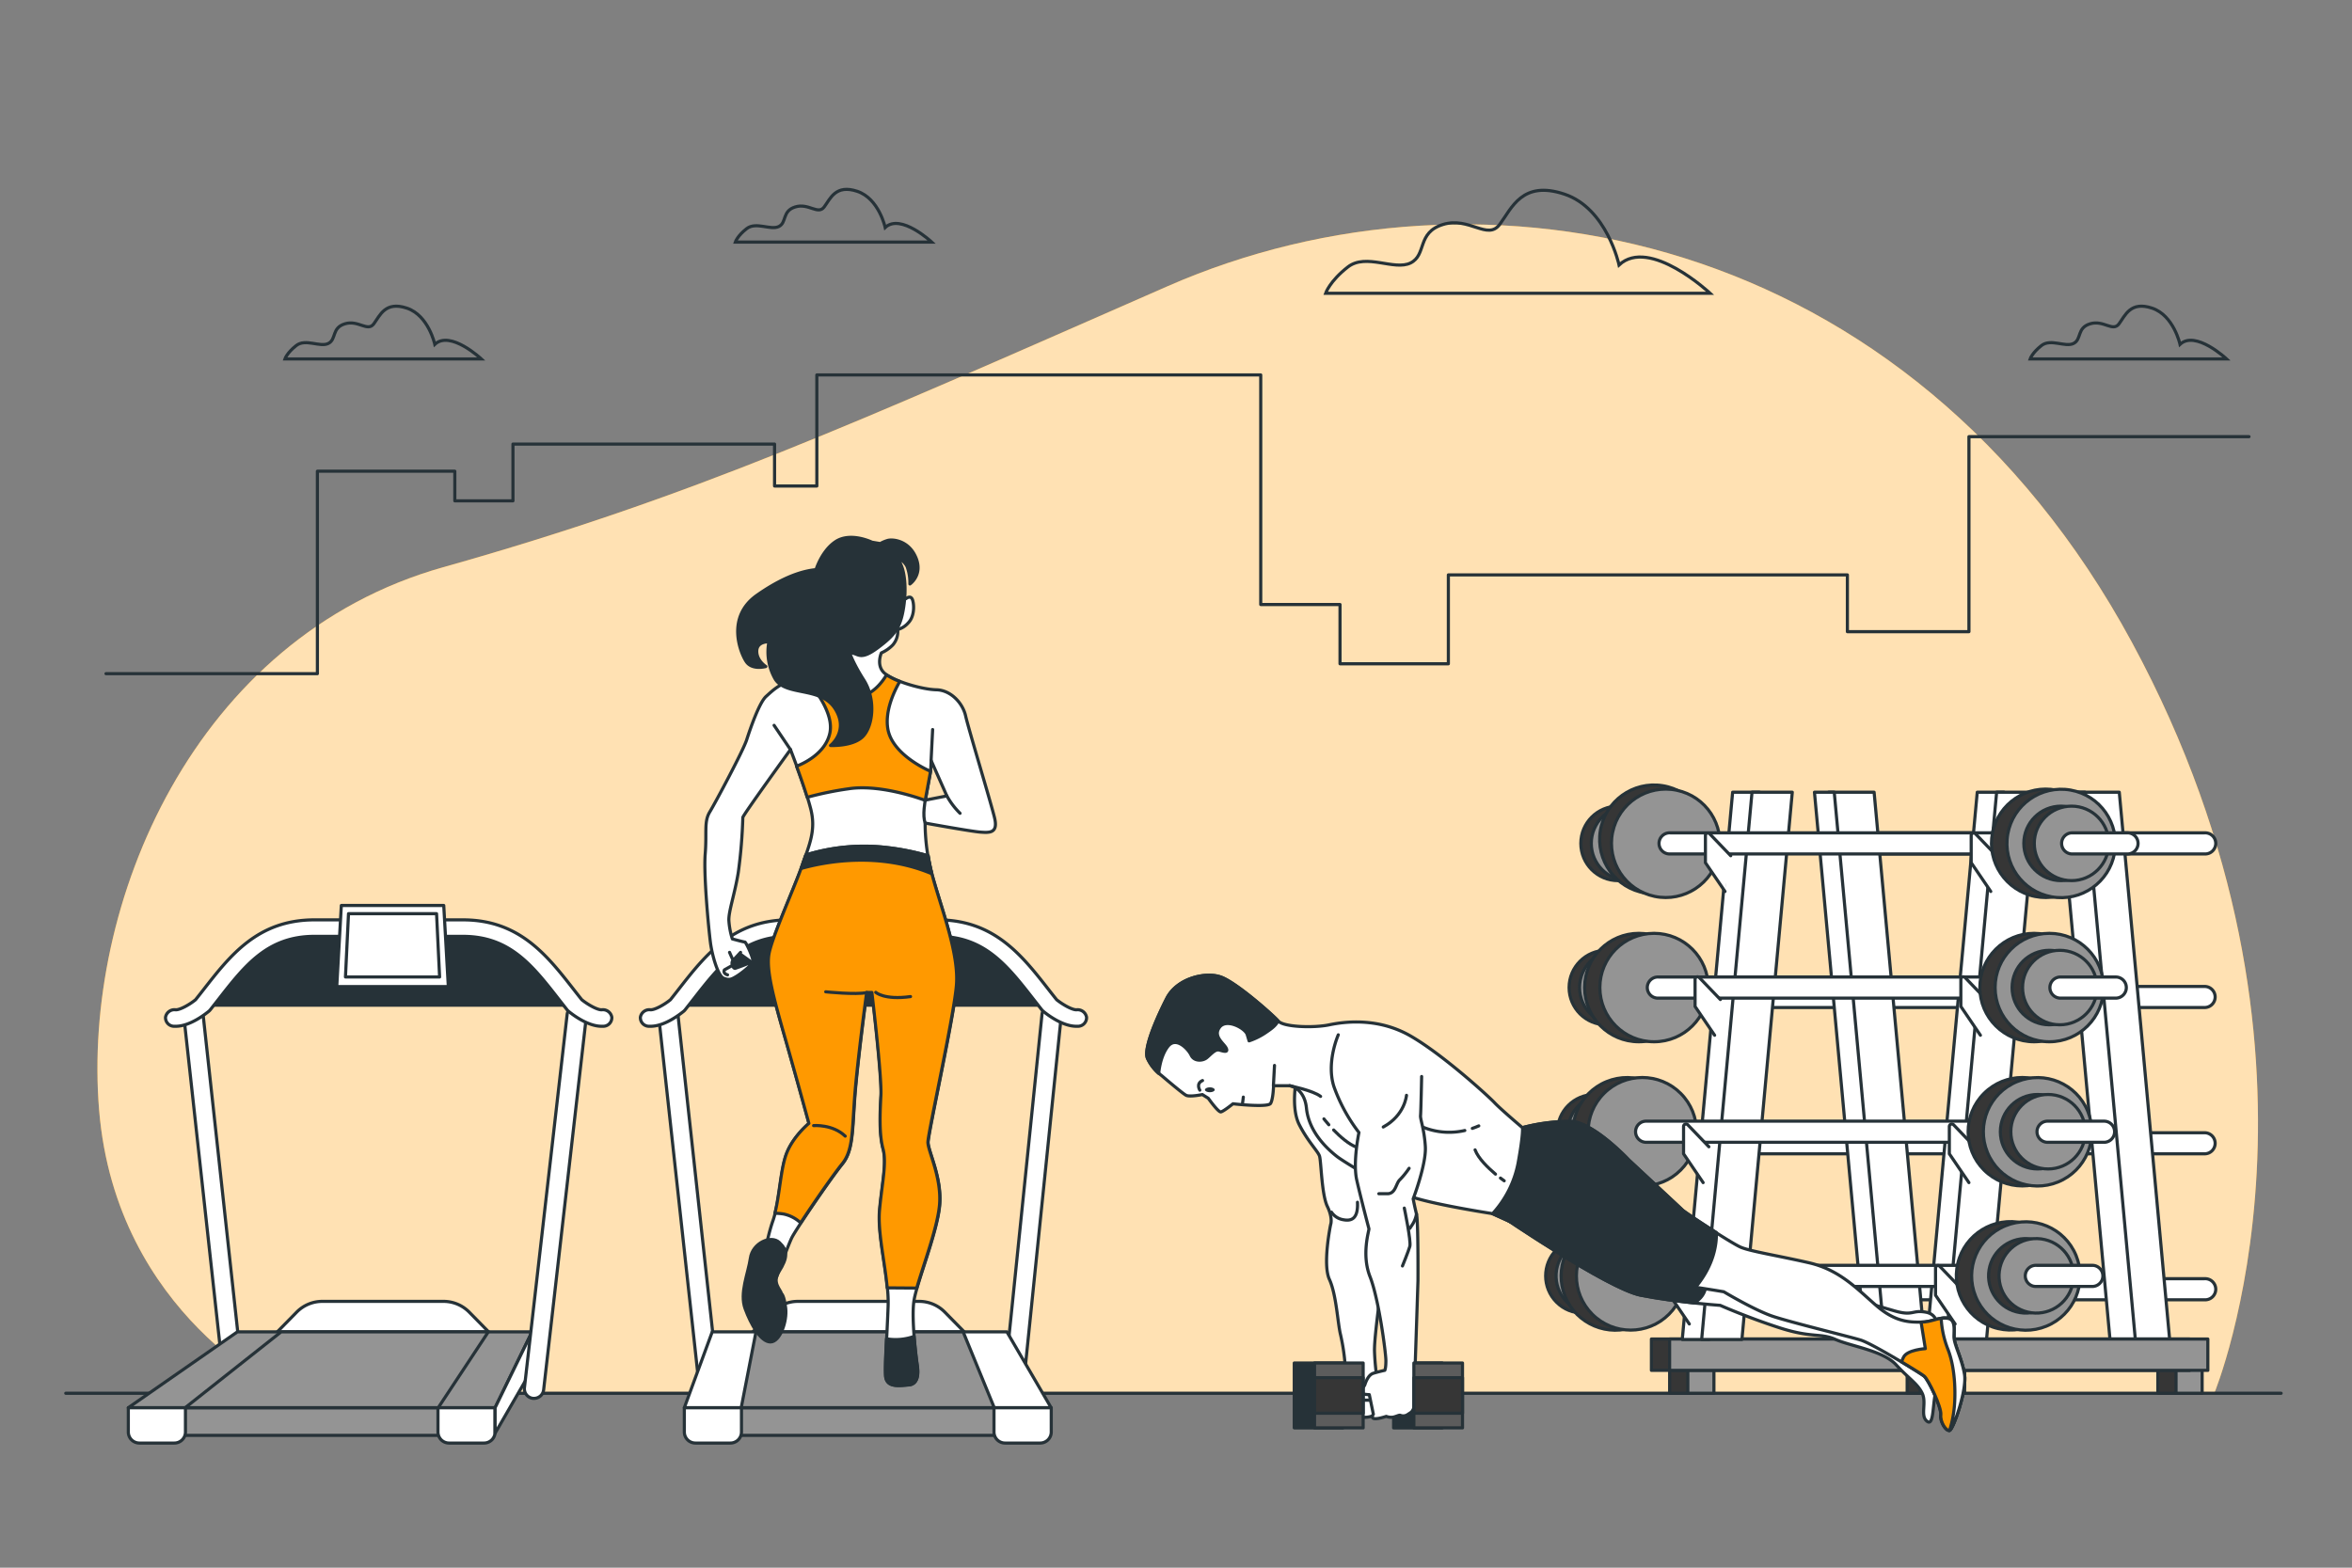 <svg xmlns="http://www.w3.org/2000/svg" viewBox="0 0 750 500"><rect x="0" y="0" width="750" height="500" fill="#808080" stroke="none"/><g id="freepik--background-simple--inject-12"><path d="M706.09,444.37S750.9,336.2,679.82,204.86,472.76,47.25,372.32,91.29s-151.43,67.21-231,89.62S26.19,288.3,31.6,354s59.49,90.4,59.49,90.4Z" style="fill:#FF9900"></path><path d="M706.09,444.37S750.9,336.2,679.82,204.86,472.76,47.25,372.32,91.29s-151.43,67.21-231,89.62S26.19,288.3,31.6,354s59.49,90.4,59.49,90.4Z" style="fill:#fff;opacity:0.7"></path></g><g id="freepik--Floor--inject-12"><line x1="727.4" y1="444.37" x2="20.97" y2="444.37" style="fill:none;stroke:#263238;stroke-linecap:round;stroke-linejoin:round"></line></g><g id="freepik--Clouds--inject-12"><path d="M516.28,84.51s-3.87-18.07-17.42-22.59-16.79,4.52-20.66,9.68-9.68-2.58-18.07,0S455,81.28,449.81,83.86s-14.2-3.22-20,1.29-7.1,8.39-7.1,8.39H545.32S526,75.47,516.28,84.51Z" style="fill:none;stroke:#263238;stroke-miterlimit:10"></path><path d="M282.27,72.55s-2-9.22-8.9-11.53S264.8,63.33,262.82,66s-4.94-1.32-9.23,0-2.63,5-5.27,6.26-7.25-1.64-10.22.66-3.62,4.29-3.62,4.29H297.1S287.21,67.94,282.27,72.55Z" style="fill:none;stroke:#263238;stroke-miterlimit:10"></path><path d="M138.65,109.82s-2-9.23-8.9-11.54-8.57,2.31-10.55,5-4.94-1.32-9.23,0-2.63,4.94-5.27,6.26-7.25-1.65-10.22.66-3.62,4.28-3.62,4.28h62.62S143.59,105.2,138.65,109.82Z" style="fill:none;stroke:#263238;stroke-miterlimit:10"></path><path d="M695.16,109.82s-2-9.23-8.9-11.54-8.57,2.31-10.55,5-4.94-1.32-9.23,0-2.63,4.94-5.27,6.26-7.25-1.65-10.22.66-3.62,4.28-3.62,4.28H710S700.1,105.2,695.16,109.82Z" style="fill:none;stroke:#263238;stroke-miterlimit:10"></path></g><g id="freepik--Buildings--inject-12"><polyline points="33.8 214.86 101.21 214.86 101.21 150.29 145.03 150.29 145.03 159.74 163.57 159.74 163.57 141.63 246.99 141.63 246.99 155.01 260.47 155.01 260.47 119.58 402.02 119.58 402.02 192.81 427.3 192.81 427.3 211.71 461.85 211.71 461.85 183.36 589.09 183.36 589.09 201.47 627.85 201.47 627.85 139.27 717.16 139.27" style="fill:none;stroke:#263238;stroke-linecap:round;stroke-linejoin:round"></polyline></g><g id="freepik--Weights--inject-12"><rect x="532.41" y="435.29" width="8.32" height="9.07" style="fill:#363636;stroke:#263238;stroke-linecap:round;stroke-linejoin:round"></rect><rect x="538.21" y="435.29" width="8.32" height="9.07" style="fill:#949494;stroke:#263238;stroke-linecap:round;stroke-linejoin:round"></rect><rect x="608.15" y="435.29" width="8.32" height="9.07" style="fill:#363636;stroke:#263238;stroke-linecap:round;stroke-linejoin:round"></rect><rect x="613.95" y="435.29" width="8.32" height="9.07" style="fill:#949494;stroke:#263238;stroke-linecap:round;stroke-linejoin:round"></rect><rect x="526.6" y="427.07" width="91.69" height="10" style="fill:#363636;stroke:#263238;stroke-linecap:round;stroke-linejoin:round"></rect><rect x="532.4" y="427.07" width="91.69" height="10" style="fill:#949494;stroke:#263238;stroke-linecap:round;stroke-linejoin:round"></rect><path d="M703,272.36H590.24a3.37,3.37,0,1,1,0-6.73H703a3.37,3.37,0,1,1,0,6.73Z" style="fill:#fff;stroke:#263238;stroke-linecap:round;stroke-linejoin:round"></path><path d="M703,321.34H561.41a3.36,3.36,0,1,1,0-6.72H703a3.36,3.36,0,1,1,0,6.72Z" style="fill:#fff;stroke:#263238;stroke-linecap:round;stroke-linejoin:round"></path><path d="M703,368H561.41a3.36,3.36,0,1,1,0-6.72H703a3.36,3.36,0,1,1,0,6.72Z" style="fill:#fff;stroke:#263238;stroke-linecap:round;stroke-linejoin:round"></path><path d="M703,414.56H561.41a3.37,3.37,0,1,1,0-6.73H703a3.37,3.37,0,1,1,0,6.73Z" style="fill:#fff;stroke:#263238;stroke-linecap:round;stroke-linejoin:round"></path><polygon points="623 427.22 614.44 427.22 630.5 252.67 639.06 252.67 623 427.22" style="fill:#fff;stroke:#263238;stroke-linecap:round;stroke-linejoin:round"></polygon><polygon points="633.46 427.22 620.62 427.22 636.68 252.67 649.52 252.67 633.46 427.22" style="fill:#fff;stroke:#263238;stroke-linecap:round;stroke-linejoin:round"></polygon><polygon points="676.63 427.22 691.85 427.22 675.79 252.67 660.57 252.67 676.63 427.22" style="fill:#fff;stroke:#263238;stroke-linecap:round;stroke-linejoin:round"></polygon><polygon points="672.83 427.22 680.91 427.22 664.85 252.67 656.76 252.67 672.83 427.22" style="fill:#fff;stroke:#263238;stroke-linecap:round;stroke-linejoin:round"></polygon><polygon points="545 427.22 536.44 427.22 552.5 252.67 561.06 252.67 545 427.22" style="fill:#fff;stroke:#263238;stroke-linecap:round;stroke-linejoin:round"></polygon><polygon points="555.46 427.22 542.62 427.22 558.68 252.67 571.52 252.67 555.46 427.22" style="fill:#fff;stroke:#263238;stroke-linecap:round;stroke-linejoin:round"></polygon><polygon points="599.17 427.22 613.67 427.22 597.61 252.67 583.11 252.67 599.17 427.22" style="fill:#fff;stroke:#263238;stroke-linecap:round;stroke-linejoin:round"></polygon><polygon points="594.65 427.22 600.96 427.22 584.9 252.67 578.59 252.67 594.65 427.22" style="fill:#fff;stroke:#263238;stroke-linecap:round;stroke-linejoin:round"></polygon><circle cx="515.97" cy="268.99" r="11.88" style="fill:#363636;stroke:#263238;stroke-linecap:round;stroke-linejoin:round"></circle><circle cx="519.31" cy="268.99" r="11.88" style="fill:#949494;stroke:#263238;stroke-linecap:round;stroke-linejoin:round"></circle><circle cx="526.33" cy="268.99" r="17.29" transform="matrix(0.16, -0.99, 0.99, 0.16, 176.92, 745.74)" style="fill:#363636;stroke:#263238;stroke-linecap:round;stroke-linejoin:round"></circle><circle cx="531.19" cy="268.99" r="17.29" transform="translate(160.12 734.64) rotate(-78.31)" style="fill:#949494;stroke:#263238;stroke-linecap:round;stroke-linejoin:round"></circle><path d="M645.34,272.36H532.58a3.37,3.37,0,1,1,0-6.73H645.34a3.37,3.37,0,1,1,0,6.73Z" style="fill:#fff;stroke:#263238;stroke-linecap:round;stroke-linejoin:round"></path><path d="M636.65,272.93l-6.72-7a.79.79,0,0,0-1.36.54v8.68l6.24,9.17" style="fill:#fff;stroke:#263238;stroke-linecap:round;stroke-linejoin:round"></path><circle cx="652.37" cy="268.99" r="17.29" transform="translate(260.83 856.05) rotate(-78.71)" style="fill:#363636;stroke:#263238;stroke-linecap:round;stroke-linejoin:round"></circle><circle cx="657.23" cy="268.99" r="17.29" transform="translate(278.23 869.55) rotate(-80)" style="fill:#949494;stroke:#263238;stroke-linecap:round;stroke-linejoin:round"></circle><circle cx="657.23" cy="268.99" r="11.88" style="fill:#363636;stroke:#263238;stroke-linecap:round;stroke-linejoin:round"></circle><circle cx="660.57" cy="268.99" r="11.88" style="fill:#949494;stroke:#263238;stroke-linecap:round;stroke-linejoin:round"></circle><path d="M678.59,272.36h-18a3.37,3.37,0,0,1,0-6.73h18a3.37,3.37,0,0,1,0,6.73Z" style="fill:#fff;stroke:#263238;stroke-linecap:round;stroke-linejoin:round"></path><circle cx="512.23" cy="314.97" r="11.88" style="fill:#363636;stroke:#263238;stroke-linecap:round;stroke-linejoin:round"></circle><circle cx="515.57" cy="314.97" r="11.88" style="fill:#949494;stroke:#263238;stroke-linecap:round;stroke-linejoin:round"></circle><circle cx="522.59" cy="314.97" r="17.29" style="fill:#363636;stroke:#263238;stroke-linecap:round;stroke-linejoin:round"></circle><circle cx="527.45" cy="314.97" r="17.29" style="fill:#949494;stroke:#263238;stroke-linecap:round;stroke-linejoin:round"></circle><path d="M641.6,318.34H528.84a3.37,3.37,0,1,1,0-6.73H641.6a3.37,3.37,0,1,1,0,6.73Z" style="fill:#fff;stroke:#263238;stroke-linecap:round;stroke-linejoin:round"></path><path d="M633.34,318.79l-6.71-7a.79.79,0,0,0-1.36.54V321l6.24,9.18" style="fill:#fff;stroke:#263238;stroke-linecap:round;stroke-linejoin:round"></path><circle cx="648.62" cy="314.97" r="17.29" style="fill:#363636;stroke:#263238;stroke-linecap:round;stroke-linejoin:round"></circle><circle cx="653.49" cy="314.97" r="17.29" style="fill:#949494;stroke:#263238;stroke-linecap:round;stroke-linejoin:round"></circle><circle cx="653.49" cy="314.97" r="11.88" style="fill:#363636;stroke:#263238;stroke-linecap:round;stroke-linejoin:round"></circle><circle cx="656.83" cy="314.97" r="11.88" style="fill:#949494;stroke:#263238;stroke-linecap:round;stroke-linejoin:round"></circle><path d="M674.85,318.34h-18a3.37,3.37,0,0,1,0-6.73h18a3.37,3.37,0,0,1,0,6.73Z" style="fill:#fff;stroke:#263238;stroke-linecap:round;stroke-linejoin:round"></path><circle cx="508.49" cy="360.95" r="11.88" style="fill:#363636;stroke:#263238;stroke-linecap:round;stroke-linejoin:round"></circle><circle cx="511.83" cy="360.95" r="11.88" style="fill:#949494;stroke:#263238;stroke-linecap:round;stroke-linejoin:round"></circle><circle cx="518.85" cy="360.95" r="17.29" transform="translate(-98.05 223.36) rotate(-22.25)" style="fill:#363636;stroke:#263238;stroke-linecap:round;stroke-linejoin:round"></circle><circle cx="523.71" cy="360.95" r="17.29" transform="translate(-101.84 476.04) rotate(-45)" style="fill:#949494;stroke:#263238;stroke-linecap:round;stroke-linejoin:round"></circle><path d="M637.86,364.32H525.1a3.37,3.37,0,1,1,0-6.73H637.86a3.37,3.37,0,1,1,0,6.73Z" style="fill:#fff;stroke:#263238;stroke-linecap:round;stroke-linejoin:round"></path><path d="M629.67,365.75l-6.71-7a.79.79,0,0,0-1.36.54V368l6.24,9.18" style="fill:#fff;stroke:#263238;stroke-linecap:round;stroke-linejoin:round"></path><circle cx="644.88" cy="360.95" r="17.29" transform="translate(-66.35 561.72) rotate(-45)" style="fill:#363636;stroke:#263238;stroke-linecap:round;stroke-linejoin:round"></circle><circle cx="649.75" cy="360.95" r="17.29" transform="translate(-88.3 272.93) rotate(-22.25)" style="fill:#949494;stroke:#263238;stroke-linecap:round;stroke-linejoin:round"></circle><circle cx="649.75" cy="360.95" r="11.88" style="fill:#363636;stroke:#263238;stroke-linecap:round;stroke-linejoin:round"></circle><circle cx="653.09" cy="360.95" r="11.88" style="fill:#949494;stroke:#263238;stroke-linecap:round;stroke-linejoin:round"></circle><path d="M671.11,364.32h-18a3.37,3.37,0,1,1,0-6.73h18a3.37,3.37,0,0,1,0,6.73Z" style="fill:#fff;stroke:#263238;stroke-linecap:round;stroke-linejoin:round"></path><circle cx="504.75" cy="406.94" r="11.88" transform="translate(-139.91 476.1) rotate(-45)" style="fill:#363636;stroke:#263238;stroke-linecap:round;stroke-linejoin:round"></circle><circle cx="508.09" cy="406.94" r="11.88" transform="translate(24.76 842.99) rotate(-80.75)" style="fill:#949494;stroke:#263238;stroke-linecap:round;stroke-linejoin:round"></circle><circle cx="515.11" cy="406.94" r="17.29" transform="translate(-115.74 225.37) rotate(-22.25)" style="fill:#363636;stroke:#263238;stroke-linecap:round;stroke-linejoin:round"></circle><circle cx="519.97" cy="406.94" r="17.29" transform="translate(-135.45 486.86) rotate(-45)" style="fill:#949494;stroke:#263238;stroke-linecap:round;stroke-linejoin:round"></circle><path d="M634.12,410.3H521.36a3.37,3.37,0,1,1,0-6.73H634.12a3.37,3.37,0,1,1,0,6.73Z" style="fill:#fff;stroke:#263238;stroke-linecap:round;stroke-linejoin:round"></path><path d="M625.27,410.88l-6.72-7a.78.78,0,0,0-1.35.54v8.68l6.24,9.17" style="fill:#fff;stroke:#263238;stroke-linecap:round;stroke-linejoin:round"></path><circle cx="641.14" cy="406.94" r="17.29" transform="translate(96.86 936.48) rotate(-76.62)" style="fill:#363636;stroke:#263238;stroke-linecap:round;stroke-linejoin:round"></circle><circle cx="646.01" cy="406.94" r="17.29" transform="translate(-105.99 274.94) rotate(-22.25)" style="fill:#949494;stroke:#263238;stroke-linecap:round;stroke-linejoin:round"></circle><circle cx="646.01" cy="406.94" r="11.88" transform="translate(140.5 979.11) rotate(-80.75)" style="fill:#363636;stroke:#263238;stroke-linecap:round;stroke-linejoin:round"></circle><circle cx="649.35" cy="406.94" r="11.88" transform="translate(103.46 944.76) rotate(-76.65)" style="fill:#949494;stroke:#263238;stroke-linecap:round;stroke-linejoin:round"></circle><path d="M667.37,410.3h-18a3.37,3.37,0,1,1,0-6.73h18a3.37,3.37,0,0,1,0,6.73Z" style="fill:#fff;stroke:#263238;stroke-linecap:round;stroke-linejoin:round"></path><rect x="612.35" y="435.29" width="8.32" height="9.07" style="fill:#949494;stroke:#263238;stroke-linecap:round;stroke-linejoin:round"></rect><rect x="618.15" y="435.29" width="8.32" height="9.07" style="fill:#fff;stroke:#263238;stroke-linecap:round;stroke-linejoin:round"></rect><rect x="688.09" y="435.29" width="8.32" height="9.07" style="fill:#363636;stroke:#263238;stroke-linecap:round;stroke-linejoin:round"></rect><rect x="693.89" y="435.29" width="8.32" height="9.07" style="fill:#949494;stroke:#263238;stroke-linecap:round;stroke-linejoin:round"></rect><rect x="606.54" y="427.07" width="91.69" height="10" style="fill:#363636;stroke:#263238;stroke-linecap:round;stroke-linejoin:round"></rect><rect x="612.34" y="427.07" width="91.69" height="10" style="fill:#949494;stroke:#263238;stroke-linecap:round;stroke-linejoin:round"></rect><path d="M551.89,272.93l-6.72-7a.78.78,0,0,0-1.35.54v8.68l6.24,9.17" style="fill:#fff;stroke:#263238;stroke-linecap:round;stroke-linejoin:round"></path><path d="M548.59,318.79l-6.72-7a.78.78,0,0,0-1.35.54V321l6.23,9.18" style="fill:#fff;stroke:#263238;stroke-linecap:round;stroke-linejoin:round"></path><path d="M544.92,365.75l-6.72-7a.78.78,0,0,0-1.35.54V368l6.24,9.18" style="fill:#fff;stroke:#263238;stroke-linecap:round;stroke-linejoin:round"></path><path d="M540.52,410.88l-6.72-7a.78.78,0,0,0-1.35.54v8.68l6.23,9.17" style="fill:#fff;stroke:#263238;stroke-linecap:round;stroke-linejoin:round"></path></g><g id="freepik--Tredmill--inject-12"><path d="M75,448.27a3.09,3.09,0,0,1-3.06-2.77L58.63,324.18a3.08,3.08,0,0,1,6.13-.62L78,444.87a3.09,3.09,0,0,1-2.75,3.38Z" style="fill:#fff;stroke:#263238;stroke-linecap:round;stroke-linejoin:round"></path><rect x="54.72" y="448.45" width="93.77" height="9.35" style="fill:#949494;stroke:#263238;stroke-linecap:round;stroke-linejoin:round"></rect><path d="M141.47,415.06H102.81a11.48,11.48,0,0,0-8.22,3.45l-7,7.12h69.05l-7-7.12A11.51,11.51,0,0,0,141.47,415.06Z" style="fill:#fff;stroke:#263238;stroke-linecap:round;stroke-linejoin:round"></path><polygon points="157.88 448.97 40.92 448.97 75.69 424.79 169.66 424.79 157.88 448.97" style="fill:#949494;stroke:#263238;stroke-linecap:round;stroke-linejoin:round"></polygon><polygon points="139.74 448.97 59.06 448.97 89.64 424.79 155.71 424.79 139.74 448.97" style="fill:#949494;stroke:#263238;stroke-linecap:round;stroke-linejoin:round"></polygon><path d="M40.92,449H59.14a0,0,0,0,1,0,0v7.72a3.53,3.53,0,0,1-3.53,3.53H44.45a3.53,3.53,0,0,1-3.53-3.53V449A0,0,0,0,1,40.92,449Z" style="fill:#fff;stroke:#263238;stroke-linecap:round;stroke-linejoin:round"></path><path d="M139.66,449h18.22a0,0,0,0,1,0,0v7.72a3.53,3.53,0,0,1-3.53,3.53H143.19a3.53,3.53,0,0,1-3.53-3.53V449A0,0,0,0,1,139.66,449Z" style="fill:#fff;stroke:#263238;stroke-linecap:round;stroke-linejoin:round"></path><polygon points="157.88 457.11 169.27 437.39 169.66 424.79 157.88 448.97 157.88 457.11" style="fill:#fff;stroke:#263238;stroke-linecap:round;stroke-linejoin:round"></polygon><path d="M170.3,446a3.09,3.09,0,0,0,3.06-2.77l13.61-119a3.08,3.08,0,0,0-6.13-.62L167.23,442.61A3.08,3.08,0,0,0,170,446Z" style="fill:#fff;stroke:#263238;stroke-linecap:round;stroke-linejoin:round"></path><path d="M147.15,296H100.73c-17.86,0-25.59,12.65-34.95,24.59H182.09C172.74,308.67,165,296,147.15,296Z" style="fill:#263238;stroke:#263238;stroke-linecap:round;stroke-linejoin:round"></path><path d="M191.89,322.06c-1.3.1-4.34-1.57-6.38-3.21-.87-1.09-1.73-2.19-2.58-3.28-8.52-10.91-17.34-22.19-35.31-22.19H100.26c-18,0-26.79,11.28-35.31,22.19-.85,1.09-1.71,2.19-2.59,3.28-2,1.64-5.07,3.31-6.37,3.21a2.89,2.89,0,0,0-3.21,2.39,2.75,2.75,0,0,0,2.68,2.87l.6,0c4.57,0,9.56-4,10.55-4.8a3.59,3.59,0,0,0,.39-.39l2.8-3.56c8.35-10.69,15.57-19.93,30.46-19.93h47.36c14.89,0,22.11,9.24,30.46,19.93l2.8,3.56a3.59,3.59,0,0,0,.39.39c1,.83,6,4.8,10.55,4.8l.6,0a2.75,2.75,0,0,0,2.68-2.87A2.89,2.89,0,0,0,191.89,322.06Z" style="fill:#fff;stroke:#263238;stroke-linecap:round;stroke-linejoin:round"></path><polygon points="142.96 314.66 107.38 314.66 108.84 288.79 141.5 288.79 142.96 314.66" style="fill:#fff;stroke:#263238;stroke-linecap:round;stroke-linejoin:round"></polygon><polygon points="140.18 311.6 110.16 311.6 111.13 291.41 139.21 291.41 140.18 311.6" style="fill:#fff;stroke:#263238;stroke-linecap:round;stroke-linejoin:round"></polygon></g><g id="freepik--character-2--inject-12"><polygon points="412.71 439.4 412.71 450.73 412.71 455.41 428.22 455.41 428.22 450.73 428.22 439.4 428.22 434.72 412.71 434.72 412.71 439.4" style="fill:#263238;stroke:#263238;stroke-linecap:round;stroke-linejoin:round"></polygon><polygon points="444.39 434.72 444.39 439.4 444.39 450.73 444.39 455.41 459.89 455.41 459.89 450.73 459.89 439.4 459.89 434.72 444.39 434.72" style="fill:#263238;stroke:#263238;stroke-linecap:round;stroke-linejoin:round"></polygon><path d="M413.39,344.23s-1.84,9.08.92,14.48,5.92,8.42,6.45,10,.66,12.24,2.5,16.06,1.05,5.79,1.05,5.79-2.63,12.63-.39,17.5,2.63,13.95,3.55,17.63a66.49,66.49,0,0,1,1.45,9.48c0,.53-.92,6.84-1.58,7.37s-2.5,0-2.63,2.1,0,6.45.39,7a2.58,2.58,0,0,0,2.37.66,3.47,3.47,0,0,1,1.19-.27H435a6.76,6.76,0,0,0,4.08-1.18c1.19-1.05,1.05-5,.79-6.84a76.91,76.91,0,0,1-1.58-13.3c0-5.92,2.37-19.6,2.37-26.18a89.28,89.28,0,0,0-1.84-15.66c-.26-1.32-1.45-13.82-.79-18.69s.26-7.5-10.4-17S416.68,341.07,413.39,344.23Z" style="fill:#fff;stroke:#263238;stroke-linecap:round;stroke-linejoin:round"></path><path d="M424.58,386.61a5.55,5.55,0,0,0,3.55,2.37c2.5.52,5,.13,4.74-5.53" style="fill:none;stroke:#263238;stroke-linecap:round;stroke-linejoin:round"></path><path d="M478.65,387.73s33.93,23.19,44.48,25.35a242.29,242.29,0,0,0,25.4,3.25s9.05,4,19.19,7.24,12.77,1.5,17.61,3.65,15.14,3.54,19.3,8.07,6.84,6,8.32,9.08-.7,7.08,1.48,8.89,1.83-4.76,2.72-8.89.9-11.38.9-16.09.36-9-4-9.78-3.9,1.31-9.77-.36S580,410.9,580,410.9l-92.69-31.5Z" style="fill:#fff;stroke:#263238;stroke-linecap:round;stroke-linejoin:round"></path><path d="M478.65,387.73s33.93,23.19,44.48,25.35c5.45,1.12,12,1.95,17.14,2.49,4.67-2.92,3.55-6.84,3.55-6.84L538,396.6l-50.62-17.2Z" style="fill:#263238;stroke:#263238;stroke-linecap:round;stroke-linejoin:round"></path><path d="M475.9,387.08s21.67,9.78,26.16,12,26.89,10.08,32.21,10.64S549.68,412,549.68,412s9.8,5.88,15.68,7.84,24.37,6.45,28,7.57,18.76,10.36,20.16,11.48,5.61,10.09,5.33,12.33,1.68,5.32,2.8,5,5.6-12.89,4.76-17.93-3.36-9.52-3.36-12,.56-5.6-2.24-5.88-4.9,1.27-8.26,1.27-8,.13-14.15-5.2S586.65,405,576.85,402.75s-18.77-3.64-21.85-5-17.65-10.93-18.49-11.77-17.09-16-17.09-16-11.2-12-18.49-12.32a59.1,59.1,0,0,0-15.51,2S475.79,376.45,475.9,387.08Z" style="fill:#fff;stroke:#263238;stroke-linecap:round;stroke-linejoin:round"></path><path d="M519.42,370s-11.2-12-18.49-12.32a59.1,59.1,0,0,0-15.51,2s-9.63,16.77-9.52,27.4c0,0,21.67,9.78,26.16,12s26.89,10.08,32.21,10.64c1.79.19,4.11.5,6.41.84,6-7.23,6.74-14,6.64-17.44-4.92-3.12-10.31-6.71-10.81-7.21C535.67,385.1,519.42,370,519.42,370Z" style="fill:#263238;stroke:#263238;stroke-linecap:round;stroke-linejoin:round"></path><path d="M607,432.85c-.25.51-.47,1-.65,1.49,3.58,2.15,6.62,4.07,7.21,4.54,1.4,1.12,5.61,10.09,5.33,12.33s1.68,5.32,2.8,5,5.6-12.89,4.76-17.93-3.36-9.52-3.36-12,.56-5.6-2.24-5.88-4.9,1.27-8.26,1.27l1.36,8.47S608.17,430.48,607,432.85Z" style="fill:#FF9900;stroke:#263238;stroke-linecap:round;stroke-linejoin:round"></path><path d="M621.67,456.25c1.12-.28,5.6-12.89,4.76-17.93s-3.36-9.52-3.36-12,.56-5.6-2.24-5.88a7,7,0,0,0-1.83.06,31.32,31.32,0,0,0,2.21,10c2.53,6.6,2.37,15.4,1.86,19.3A36.3,36.3,0,0,1,621.67,456.25Z" style="fill:#fff;stroke:#263238;stroke-linecap:round;stroke-linejoin:round"></path><path d="M372.2,318.18S364,333.82,366,337.7a13.56,13.56,0,0,0,4.35,5.29s6.71,5.76,7.88,6.35,5.18-.24,5.18-.24l1.88,1.18s3.17,4.46,4,4.35,3.88-2.59,3.88-2.59,11.17,1.29,12-.12.94-5.64.94-5.64h5.17s4.67.65,5.32,7.16c.52,5.27,3.68,10.66,9.73,15.41,2.11,1.66,16.11,10.23,23.63,12.82s26,5.41,26,5.41a33.18,33.18,0,0,0,8.11-16c1.76-9.64,1.41-11.41,1.41-11.41s-6.94-5.88-8.93-8-16.58-15.41-26.81-21.28-20.81-4.59-25.87-3.53-14.58.7-16.22-1.18-13.53-12.46-18.46-14.11S375.49,312.06,372.2,318.18Z" style="fill:#fff;stroke:#263238;stroke-linecap:round;stroke-linejoin:round"></path><line x1="406.06" y1="346.28" x2="406.41" y2="339.81" style="fill:none;stroke:#263238;stroke-linecap:round;stroke-linejoin:round"></line><path d="M407.54,325.66c-1.78-2-13.51-12.43-18.41-14.07s-13.64.47-16.93,6.59c0,0-8.23,15.64-6.24,19.52a15.56,15.56,0,0,0,3.48,4.61l.05,0s.35-5.29,2.94-8.58,6.47.82,7.41,2.82,3.64,1.88,4.94.82,2.7-2.82,4-2.47,2.94.94,2.24-.58-4.35-3.77-2.12-6.71,8.23.36,8.82,2.36l.59,2a21.62,21.62,0,0,0,5.05-2.46C405.18,328.27,406.69,327.29,407.54,325.66Z" style="fill:#263238;stroke:#263238;stroke-linecap:round;stroke-linejoin:round"></path><path d="M387.35,347.58c0,.43-.7.78-1.56.78s-1.57-.35-1.57-.78.7-.79,1.57-.79S387.35,347.14,387.35,347.58Z" style="fill:#263238"></path><path d="M382.6,347.7s-1.35-2.09.86-3.07" style="fill:none;stroke:#263238;stroke-linecap:round;stroke-linejoin:round"></path><line x1="396.22" y1="351.87" x2="396.47" y2="349.91" style="fill:none;stroke:#263238;stroke-linecap:round;stroke-linejoin:round"></line><path d="M411.23,346.28s7.53,1.53,9.88,3.41" style="fill:none;stroke:#263238;stroke-linecap:round;stroke-linejoin:round"></path><path d="M425.27,360.4c2.05,2.12,4.82,4.58,7.36,5.51" style="fill:none;stroke:#263238;stroke-linecap:round;stroke-linejoin:round"></path><path d="M422.17,356.86s.59.77,1.56,1.87" style="fill:none;stroke:#263238;stroke-linecap:round;stroke-linejoin:round"></path><path d="M469.49,359.89c.68-.23,1.36-.49,2.06-.8" style="fill:none;stroke:#263238;stroke-linecap:round;stroke-linejoin:round"></path><path d="M453.91,359.56a22.17,22.17,0,0,0,13.18,1" style="fill:none;stroke:#263238;stroke-linecap:round;stroke-linejoin:round"></path><path d="M476.88,374.48c-2.34-2-5.45-4.93-6.51-7.74" style="fill:none;stroke:#263238;stroke-linecap:round;stroke-linejoin:round"></path><path d="M479.66,376.61s-.47-.32-1.2-.88" style="fill:none;stroke:#263238;stroke-linecap:round;stroke-linejoin:round"></path><rect x="427.34" y="442.54" width="26.85" height="4.03" style="fill:#fff;stroke:#263238;stroke-linecap:round;stroke-linejoin:round"></rect><path d="M426.75,330.05s-3.88,8.7-1.41,16.46a53.32,53.32,0,0,0,8,14.7s-2,9.41-.7,15.17,3.76,15.05,3.88,15.52-2.47,8.11.35,15.28,5.06,24.34,5.06,26.81-.35,3.06-.35,3.06-2.12.47-3.65.94-2.35,2.58-2.7,3.64-2,1.53-1.53,2.35,2.94.83,2.94.83l1.29,6.23s-.82,1.17.24,1.41,3.88-.71,3.88-.71a4.4,4.4,0,0,0,2.23.24c1.06-.24,1.88-.71,2.23-.59a2.49,2.49,0,0,0,2.35-.23c1.06-.71,1.3-.71,1.77-1.65s.59,0,.59-2.12-.12-7.64,0-10.7.94-28.21.94-28.21.11-19.05-.47-21.29-1.06-4.82-1.06-4.82,4.23-11.05,3.88-16.69-1.65-8.7-1.53-9.88.35-12.46.35-12.46" style="fill:#fff;stroke:#263238;stroke-linecap:round;stroke-linejoin:round"></path><path d="M448.5,349.34s-.47,6.34-7.41,10.11" style="fill:none;stroke:#263238;stroke-linecap:round;stroke-linejoin:round"></path><path d="M449.33,372.62a25.76,25.76,0,0,1-2.94,3.64c-1.3,1.18-1.3,4.47-4,4.47h-2.71" style="fill:none;stroke:#263238;stroke-linecap:round;stroke-linejoin:round"></path><path d="M447.8,385.31s2.23,10.59,1.76,12.23-2.35,6.23-2.35,6.23" style="fill:none;stroke:#263238;stroke-linecap:round;stroke-linejoin:round"></path><path d="M451.68,387.19a8.6,8.6,0,0,1-1.18,3.18l-.94,1.41" style="fill:none;stroke:#263238;stroke-linecap:round;stroke-linejoin:round"></path><rect x="419.17" y="434.72" width="15.51" height="20.69" style="fill:#5c5c5c;stroke:#263238;stroke-linecap:round;stroke-linejoin:round"></rect><rect x="419.17" y="439.4" width="15.51" height="11.33" style="fill:#363636;stroke:#263238;stroke-linecap:round;stroke-linejoin:round"></rect><rect x="450.85" y="434.72" width="15.51" height="20.69" style="fill:#5c5c5c;stroke:#263238;stroke-linecap:round;stroke-linejoin:round"></rect><rect x="450.85" y="439.4" width="15.51" height="11.33" style="fill:#363636;stroke:#263238;stroke-linecap:round;stroke-linejoin:round"></rect></g><g id="freepik--character-1--inject-12"><path d="M323.14,446a3.08,3.08,0,0,0,3.06-2.77l12.19-119a3.08,3.08,0,0,0-6.13-.62L320.07,442.61a3.08,3.08,0,0,0,2.75,3.37Z" style="fill:#fff;stroke:#263238;stroke-linecap:round;stroke-linejoin:round"></path><path d="M226.38,448.27a3.08,3.08,0,0,1-3.06-2.77L210.05,324.18a3.08,3.08,0,0,1,6.13-.62l13.26,121.31a3.08,3.08,0,0,1-2.75,3.38Z" style="fill:#fff;stroke:#263238;stroke-linecap:round;stroke-linejoin:round"></path><rect x="232.02" y="448.45" width="93.77" height="9.35" style="fill:#949494;stroke:#263238;stroke-linecap:round;stroke-linejoin:round"></rect><path d="M293.11,415.06H254.45a11.5,11.5,0,0,0-8.22,3.45l-7,7.12H308.3l-7-7.12A11.5,11.5,0,0,0,293.11,415.06Z" style="fill:#fff;stroke:#263238;stroke-linecap:round;stroke-linejoin:round"></path><polygon points="335.18 448.97 218.22 448.97 227.11 424.79 321.08 424.79 335.18 448.97" style="fill:#fff;stroke:#263238;stroke-linecap:round;stroke-linejoin:round"></polygon><polygon points="317.04 448.97 236.36 448.97 241.06 424.79 307.13 424.79 317.04 448.97" style="fill:#949494;stroke:#263238;stroke-linecap:round;stroke-linejoin:round"></polygon><path d="M218.22,449h18.22a0,0,0,0,1,0,0v7.72a3.53,3.53,0,0,1-3.53,3.53H221.75a3.53,3.53,0,0,1-3.53-3.53V449A0,0,0,0,1,218.22,449Z" style="fill:#fff;stroke:#263238;stroke-linecap:round;stroke-linejoin:round"></path><path d="M317,449h18.22a0,0,0,0,1,0,0v7.72a3.53,3.53,0,0,1-3.53,3.53H320.49a3.53,3.53,0,0,1-3.53-3.53V449A0,0,0,0,1,317,449Z" style="fill:#fff;stroke:#263238;stroke-linecap:round;stroke-linejoin:round"></path><path d="M298.57,296H252.15c-17.86,0-25.59,12.65-34.94,24.59H333.52C324.16,308.67,316.43,296,298.57,296Z" style="fill:#263238;stroke:#263238;stroke-linecap:round;stroke-linejoin:round"></path><path d="M343.31,322.06c-1.3.1-4.34-1.57-6.37-3.21-.88-1.09-1.74-2.19-2.59-3.28C325.83,304.66,317,293.38,299,293.38H251.68c-18,0-26.79,11.28-35.31,22.19-.85,1.09-1.71,2.19-2.58,3.28-2,1.64-5.08,3.31-6.38,3.21a2.89,2.89,0,0,0-3.21,2.39,2.75,2.75,0,0,0,2.68,2.87l.6,0c4.57,0,9.56-4,10.55-4.8a3.59,3.59,0,0,0,.39-.39l2.8-3.56c8.35-10.69,15.57-19.93,30.46-19.93H299c14.89,0,22.11,9.24,30.46,19.93l2.8,3.56a3.59,3.59,0,0,0,.39.39c1,.83,6,4.8,10.55,4.8l.6,0a2.75,2.75,0,0,0,2.68-2.87A2.89,2.89,0,0,0,343.31,322.06Z" style="fill:#fff;stroke:#263238;stroke-linecap:round;stroke-linejoin:round"></path><polygon points="294.38 314.66 258.81 314.66 260.27 288.79 292.92 288.79 294.38 314.66" style="fill:#fff;stroke:#263238;stroke-linecap:round;stroke-linejoin:round"></polygon><polygon points="291.61 311.6 261.58 311.6 262.56 291.41 290.63 291.41 291.61 311.6" style="fill:#fff;stroke:#263238;stroke-linecap:round;stroke-linejoin:round"></polygon><path d="M317.12,260.74c-1.22-5-8.32-28.42-9.21-32.42s-4.66-8.21-9.32-8.32-13.21-2.67-16.32-5.11-1.22-6.66-1.22-6.66a11.47,11.47,0,0,0,3.66-2.55,6.56,6.56,0,0,0,1.55-4.89,6.83,6.83,0,0,0,3.33-2.1c1.89-1.89,2-5.33,1.45-7.22s-2.11-.56-2.11-.56l-10.55,1.23-16.09-1.45s-3.22-.33-4.11,1.56,2.22,6.77,4.33,8.32,3.22,2.11,3.33,2.78,2.44,6.44,1,8.55-8.77,3.33-13.54,4.77-6.78,3.44-9,5.44-5.1,10.43-6.21,13.87-9.88,19.87-11.77,23-.89,6.44-1.44,13.32,1.11,24.09,1.66,28.31S229,311.36,230.76,312s2.33.45,4-.55,5.21-3.77,5.33-4.88-2.22-6.11-2.56-6.11-4-1-4-1a24.54,24.54,0,0,1-1.11-5.88c-.12-2.89,1.88-8.44,3-15.32a161.34,161.34,0,0,0,1.45-17.54c0-.67,15.2-21.65,15.2-21.65s4.67,12,6.44,18.87-.44,11.44-2.66,18-9.88,23.42-10.66,28.64,1.56,13.76,5.11,26.19S258,358.32,258,358.32s-5,4.1-7.11,9.54-2.22,15.21-4.44,21.54-3.66,16.43-3.66,16.43l4.77,1.66s3.67-10.1,4.89-12.65,12.32-18.87,16.2-23.65,3-12.21,4.33-25.75,3.44-28.86,3.44-28.86h1.67s3.22,26.86,2.89,32.85-.56,12.44.66,17-.33,11-1.11,19.54,3,21.31,2.67,30.63-1,18.1-.78,22.09,4.42,3.19,7.3,3,3.25-3.19,2.8-6.18-1.89-14.77-1.11-20.43,7.33-21.54,8.22-30.42-3.67-17.42-3.67-20.31,8.44-40.85,9.1-50.29-4.1-22.2-7.21-32.86A64.07,64.07,0,0,1,295,262.51s14.66,2.67,17.65,2.89S318.35,265.73,317.12,260.74Zm-77,45.85a53.62,53.62,0,0,1-5.73,2.26c-.63,0-1.43-1.75-.63-2.55s2.39-2.55,2.39-2.55m-3.51,0,1.12,2.55m-.48,1.75L231,309.33s-.63,1.12,1,1.59m63.08-55.73,1.68-9.24.17-3.36,5,11.26Z" style="fill:#fff;stroke:#263238;stroke-linecap:round;stroke-linejoin:round"></path><path d="M296.73,246s-12.09-5-13.6-13.43c-1-5.62,1.81-11.77,3.79-15.22a21.87,21.87,0,0,1-4.23-2.1c-1.54,2.61-4.76,6.72-10,7.4-5.87.77-9.89-5.15-11.49-8-1.31.37-2.72.73-4.1,1.08l-.53.41s9.69,9.94,8.06,17.64c-1.42,6.68-8.72,9.86-10.63,10.59,1.06,2.9,2.37,6.6,3.4,9.92a105.57,105.57,0,0,1,13.11-2.7c10.58-1.68,24.52,3.69,24.52,3.69Z" style="fill:#FF9900;stroke:#263238;stroke-linecap:round;stroke-linejoin:round"></path><path d="M305,314c-.67,9.43-9.11,47.4-9.11,50.29s4.55,11.43,3.67,20.31c-.72,7.21-5.17,19-7.23,26.22l-9.42-.07c-.76-8.34-3.07-17.94-2.45-24.81.78-8.56,2.34-15,1.11-19.54s-1-11-.67-17-2.88-32.86-2.88-32.86h-1.66s-2.12,15.32-3.45,28.87-.44,21-4.33,25.75c-2.8,3.45-9.37,12.91-13.26,18.87a11.43,11.43,0,0,0-5.49-2.84,17.33,17.33,0,0,0-2.74-.22c1.56-6.2,1.87-14.35,3.73-19.13,2.11-5.45,7.11-9.55,7.11-9.55s-4.11-15.1-7.67-27.54-5.87-21-5.1-26.19c.74-5,7.7-20.44,10.29-27.6.13-.37.26-.72.37-1,.38-1.15.77-2.23,1.14-3.28a62.8,62.8,0,0,1,26-2.36,78.79,78.79,0,0,1,13,2.63c.3,1.76.69,3.68,1.2,5.73.21.81.44,1.64.68,2.49C300.92,291.82,305.69,304.59,305,314Z" style="fill:#FF9900;stroke:#263238;stroke-linecap:round;stroke-linejoin:round"></path><path d="M263.3,316.33s9.7,1,13.09.24" style="fill:none;stroke:#263238;stroke-linecap:round;stroke-linejoin:round"></path><path d="M279.26,316.5s2.69,2.52,11.09,1.35" style="fill:none;stroke:#263238;stroke-linecap:round;stroke-linejoin:round"></path><path d="M297.13,278.67c-17.33-7.3-35-3.57-41.65-1.68.13-.37.26-.72.37-1,.38-1.15.77-2.23,1.14-3.28a62.8,62.8,0,0,1,26-2.36,78.79,78.79,0,0,1,13,2.63C296.23,274.7,296.62,276.62,297.13,278.67Z" style="fill:#263238;stroke:#263238;stroke-linecap:round;stroke-linejoin:round"></path><path d="M259.44,359s6.05-.51,10.08,3.36" style="fill:none;stroke:#263238;stroke-linecap:round;stroke-linejoin:round"></path><path d="M278.05,172.93s-6.77-3.33-11.54-.22-7.66,10.77-7.33,15.43,3.11,11.21,5.66,14.54,5.22,5.33,7.1,5.66,2.67,2.22,8-1.77,7.21-6.33,8.21-12.88.11-11.21-.66-13.1a14.22,14.22,0,0,0-1.34-2.66,5.63,5.63,0,0,1,3.11,2.77,14.82,14.82,0,0,1,.89,5.55s4.22-2.88,1.89-8.43-7.55-5.89-9-5.44a10.54,10.54,0,0,0-2.34,1Z" style="fill:#263238;stroke:#263238;stroke-linecap:round;stroke-linejoin:round"></path><path d="M273.28,184.7s-5.55,6.1-4.89,13,2.89,12.65,7,19.09,2.88,15.1-.34,18.21-10.21,2.77-10.21,2.77,6-4.66,1.44-11.77-15.65-3.88-19.09-9.43a17.42,17.42,0,0,1-2-11.88s-3.77-.22-3.88,2.89,2.88,5,2.88,5-4.33,1.22-6.21-1.55-6.55-14.21,3.44-21.21,16.87-8.32,21-8.21S274.5,180.81,273.28,184.7Z" style="fill:#263238;stroke:#263238;stroke-linecap:round;stroke-linejoin:round"></path><line x1="252.07" y1="239.09" x2="246.84" y2="231.34" style="fill:none;stroke:#263238;stroke-linecap:round;stroke-linejoin:round"></line><line x1="296.9" y1="242.59" x2="297.4" y2="232.68" style="fill:none;stroke:#263238;stroke-linecap:round;stroke-linejoin:round"></line><path d="M301.94,253.85a23.85,23.85,0,0,0,4.2,5.54" style="fill:none;stroke:#263238;stroke-linecap:round;stroke-linejoin:round"></path><path d="M295.05,255.19s-1,5.07,0,7.32" style="fill:none;stroke:#263238;stroke-linecap:round;stroke-linejoin:round"></path><path d="M249.2,412.58c-.29-1.29-3.07-3.45-.86-6.91,2.94-4.62,2.87-6.86.18-9.38s-8.56.17-9.24,5-3.52,11.08-1.67,16.12,5,10.59,8.06,10.59,5.37-6.56,4.87-10.75S249.2,412.58,249.2,412.58Z" style="fill:#263238;stroke:#263238;stroke-linecap:round;stroke-linejoin:round"></path><path d="M282.69,427c-.25,5.05-.45,9.29-.31,11.73.22,4,4.42,3.19,7.3,3s3.25-3.19,2.8-6.18c-.22-1.52-.7-5.26-1-9.32A17.46,17.46,0,0,1,282.69,427Z" style="fill:#263238;stroke:#263238;stroke-linecap:round;stroke-linejoin:round"></path></g></svg>
